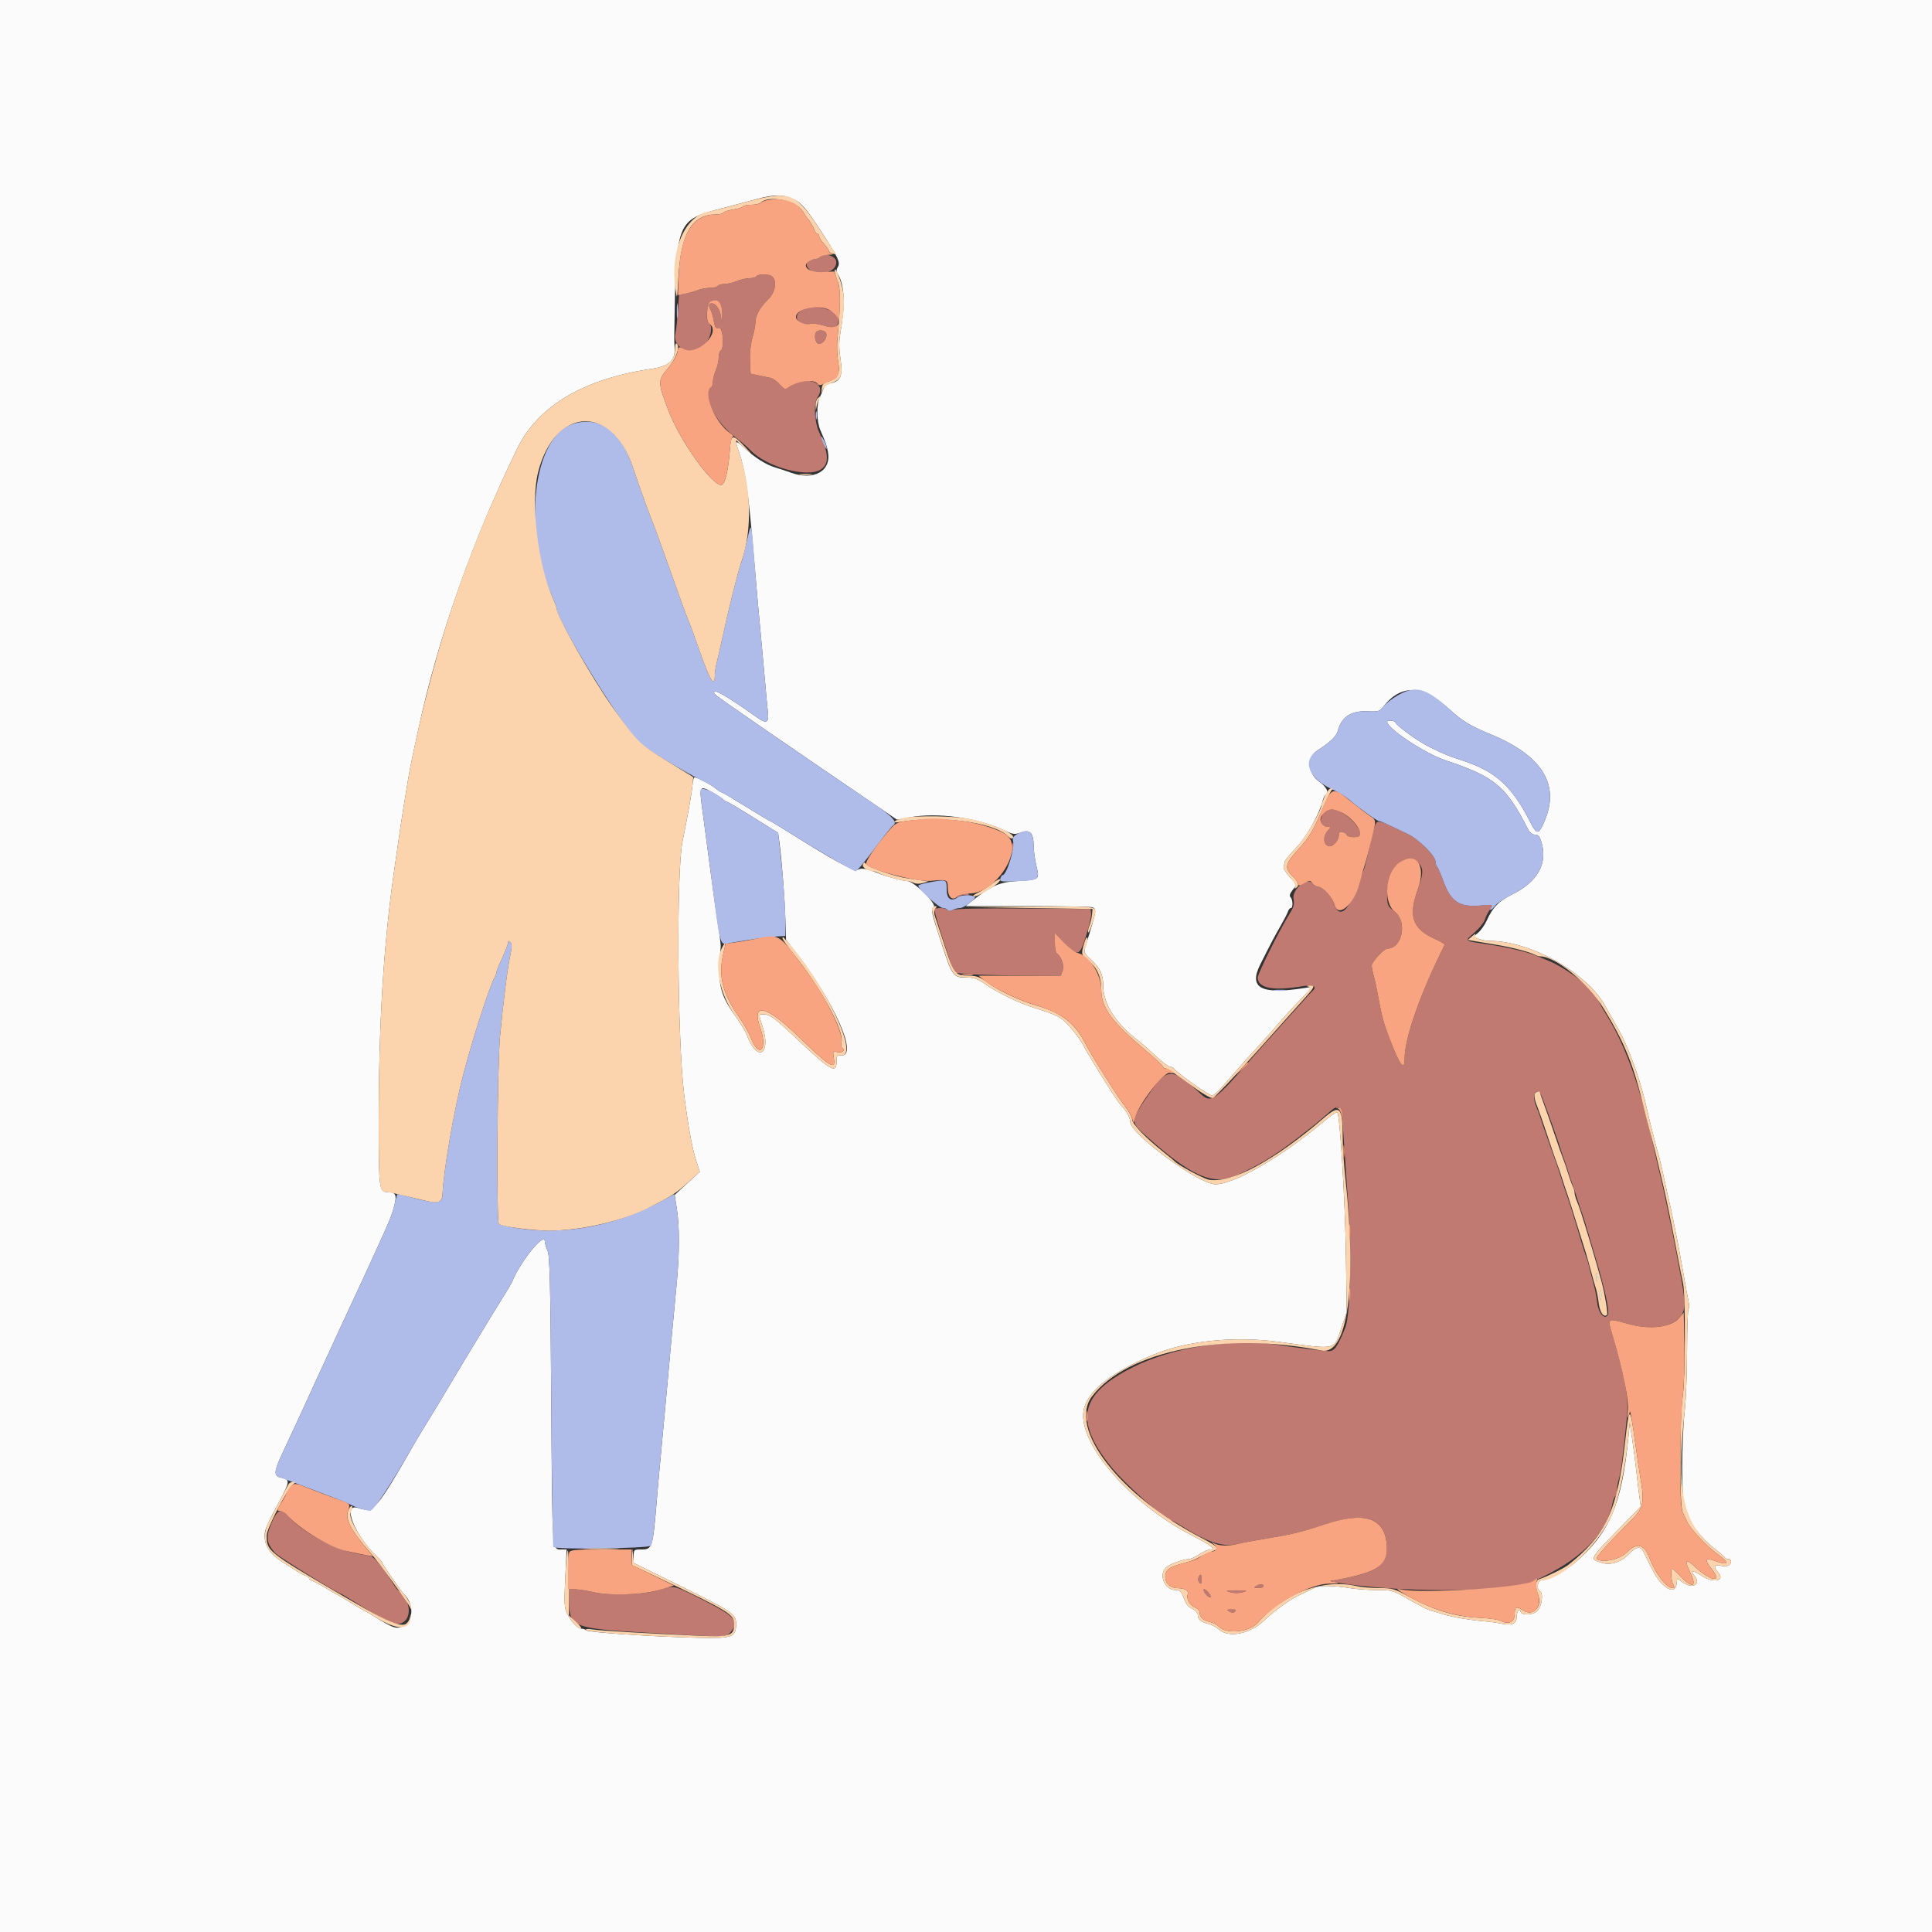 <svg id="svg" version="1.1" xmlns="http://www.w3.org/2000/svg" xmlns:xlink="http://www.w3.org/1999/xlink" width="400" height="400" viewBox="0, 0, 400,400"><rect x="0" y="0" width="400" height="400" fill="#333333" stroke="none"/><g id="svgg"><path id="path0" d="M169.814 53.178 C 169.670 53.410,169.238 53.600,168.853 53.600 C 167.298 53.600,166.520 54.628,167.367 55.564 C 169.138 57.520,173.396 56.456,173.129 54.124 C 172.992 52.934,170.418 52.199,169.814 53.178 M156.600 57.200 C 156.464 57.420,155.818 57.600,155.164 57.600 C 154.509 57.600,153.328 57.870,152.538 58.200 C 151.749 58.530,150.595 58.800,149.975 58.800 C 149.355 58.800,148.736 58.980,148.600 59.200 C 148.464 59.420,147.745 59.600,147.002 59.600 C 146.260 59.600,145.145 59.805,144.526 60.055 C 143.907 60.305,142.770 60.623,142.000 60.761 L 140.600 61.011 140.360 64.406 C 140.229 66.273,139.994 68.364,139.839 69.053 C 139.098 72.347,143.752 73.961,146.051 71.206 C 147.214 69.814,147.624 67.509,146.800 67.000 C 145.987 66.497,146.327 62.867,147.233 62.382 C 148.644 61.627,149.614 62.885,149.533 65.362 C 149.470 67.252,149.454 67.284,149.303 65.800 C 149.134 64.133,148.261 62.800,147.338 62.800 C 146.707 62.800,146.650 63.335,147.178 64.305 C 147.386 64.687,147.668 65.693,147.804 66.540 C 148.008 67.814,148.185 68.045,148.826 67.877 C 149.688 67.652,150.039 72.081,149.200 72.600 C 148.980 72.736,148.800 73.382,148.800 74.036 C 148.800 74.691,148.530 75.872,148.200 76.662 C 147.870 77.451,147.600 78.515,147.600 79.025 C 147.600 79.535,147.420 80.064,147.200 80.200 C 145.144 81.471,148.006 87.362,152.201 90.492 C 153.300 91.313,154.740 92.548,155.400 93.237 C 158.697 96.677,167.079 98.981,169.900 97.222 C 171.729 96.082,171.637 93.956,169.561 89.400 C 168.615 87.323,168.434 83.440,169.231 82.316 C 171.521 79.088,166.547 77.457,163.110 80.309 C 162.634 80.703,162.330 80.573,161.468 79.605 C 160.886 78.952,160.002 78.334,159.505 78.232 C 159.007 78.129,157.880 77.894,157.000 77.709 L 155.400 77.373 155.282 74.695 C 155.212 73.100,155.414 71.176,155.782 69.936 C 156.122 68.791,156.400 67.375,156.400 66.789 C 156.400 65.332,157.313 63.662,158.992 62.044 C 160.489 60.602,160.937 58.297,159.920 57.280 C 159.339 56.699,156.945 56.641,156.600 57.200 M165.900 64.303 C 163.926 65.527,165.355 67.649,167.748 67.049 C 168.310 66.908,169.600 67.081,170.654 67.439 C 172.600 68.099,173.615 67.680,173.594 66.224 C 173.562 64.048,168.393 62.758,165.900 64.303 M169.067 68.667 C 168.416 69.318,168.801 71.200,169.586 71.200 C 170.476 71.200,171.373 69.827,171.043 68.969 C 170.819 68.385,169.543 68.190,169.067 68.667 M274.600 167.906 C 272.952 169.117,273.106 171.200,274.843 171.200 C 275.568 171.200,275.591 171.266,275.055 171.802 C 273.747 173.110,273.952 175.200,275.387 175.200 C 276.128 175.200,277.200 173.843,277.200 172.906 C 277.200 172.272,277.390 172.124,278.000 172.284 C 278.440 172.399,278.800 172.631,278.800 172.800 C 278.800 173.281,280.654 173.513,281.355 173.121 C 281.880 172.828,281.903 172.623,281.493 171.911 C 279.722 168.833,276.157 166.762,274.600 167.906 M284.441 171.700 C 284.136 172.635,283.742 174.120,283.565 175.000 C 282.835 178.637,282.516 179.844,282.070 180.674 C 281.812 181.154,281.600 181.914,281.600 182.362 C 281.600 183.138,280.889 184.613,279.114 187.522 C 278.079 189.218,276.788 189.145,276.329 187.365 C 275.954 185.911,273.875 183.600,272.941 183.600 C 272.582 183.600,272.075 183.308,271.814 182.951 C 270.707 181.438,267.430 184.089,267.823 186.180 C 268.017 187.216,267.829 187.884,266.960 189.252 C 265.066 192.232,260.400 201.567,260.400 202.375 C 260.400 204.600,263.613 205.220,269.698 204.171 C 271.899 203.792,272.759 204.200,271.763 205.152 C 271.343 205.552,270.384 206.582,269.631 207.440 C 268.878 208.298,266.708 210.710,264.810 212.800 C 262.911 214.890,260.737 217.312,259.979 218.182 C 251.162 228.300,250.819 228.540,248.400 226.298 C 242.775 221.086,241.661 221.054,238.228 226.005 C 234.070 232.001,234.032 232.227,236.767 234.712 C 246.588 243.633,251.382 245.714,256.355 243.214 C 256.710 243.035,257.990 242.393,259.200 241.786 C 262.865 239.948,266.501 237.433,272.600 232.518 C 273.040 232.164,274.087 231.261,274.928 230.513 C 277.588 228.143,277.736 228.414,278.259 236.605 C 278.511 240.562,278.937 246.680,279.205 250.200 C 279.885 259.139,279.536 272.368,278.556 274.800 C 276.888 278.939,276.262 279.805,274.988 279.736 C 273.546 279.658,268.545 279.037,264.200 278.397 C 254.962 277.035,242.842 278.930,234.671 283.012 C 223.557 288.565,222.312 294.009,229.965 303.598 C 232.917 307.297,241.371 314.800,242.587 314.800 C 242.713 314.800,243.533 315.253,244.410 315.806 C 250.089 319.391,253.284 320.414,256.354 319.631 C 257.149 319.428,259.600 318.967,261.800 318.606 C 267.574 317.658,269.244 317.256,274.559 315.538 C 282.764 312.886,286.710 314.256,287.114 319.900 C 287.408 324.017,285.033 325.694,277.059 326.999 C 274.990 327.338,275.266 327.479,279.011 327.995 C 292.461 329.847,312.606 329.544,317.400 327.419 C 327.128 323.105,332.549 317.753,333.868 311.162 C 333.997 310.514,334.260 309.886,334.452 309.768 C 334.643 309.650,334.800 309.050,334.800 308.436 C 334.800 307.822,334.973 306.798,335.185 306.160 C 335.556 305.038,336.017 301.490,336.811 293.639 C 337.231 289.477,336.593 285.717,333.949 276.800 C 332.733 272.698,332.547 272.844,337.320 274.160 C 341.808 275.398,346.065 274.788,347.865 272.650 C 349.029 271.266,349.016 269.521,347.790 263.200 C 347.428 261.330,346.989 258.990,346.814 258.000 C 346.640 257.010,346.189 254.760,345.811 253.000 C 345.433 251.240,344.964 248.990,344.768 248.000 C 344.572 247.010,344.128 245.030,343.780 243.600 C 343.433 242.170,342.992 240.280,342.800 239.400 C 339.784 225.571,336.771 216.883,332.711 210.304 C 331.660 208.602,330.800 207.060,330.800 206.878 C 330.800 205.363,324.358 200.383,320.379 198.821 C 319.621 198.524,318.460 198.051,317.800 197.772 C 316.184 197.088,312.057 196.122,308.400 195.570 C 302.846 194.733,303.152 194.978,305.280 193.070 C 306.304 192.151,307.269 190.950,307.423 190.400 C 307.578 189.850,308.049 188.911,308.470 188.313 L 309.235 187.227 306.660 187.467 C 302.154 187.888,300.403 186.737,298.782 182.286 C 298.283 180.919,297.724 179.629,297.538 179.420 C 297.352 179.211,297.200 178.735,297.200 178.363 C 297.200 177.211,293.740 173.761,291.509 172.690 C 284.677 169.409,285.165 169.478,284.441 171.700 M209.449 175.015 C 209.312 175.373,209.216 176.056,209.236 176.533 C 209.262 177.147,209.385 177.008,209.659 176.056 C 210.057 174.672,209.894 173.858,209.449 175.015 M293.788 178.787 C 294.732 179.829,294.686 180.949,293.575 184.033 C 291.547 189.658,292.380 192.236,296.897 194.309 C 298.169 194.893,299.162 195.467,299.103 195.585 C 293.999 205.816,290.800 214.939,290.800 219.259 C 290.800 221.853,289.866 220.628,287.812 215.338 C 286.441 211.808,286.049 210.344,285.201 205.600 C 284.985 204.390,284.626 202.771,284.404 202.003 C 284.182 201.234,284.000 200.286,284.000 199.896 C 284.000 199.182,286.563 196.400,287.220 196.400 C 290.300 196.400,291.444 190.894,288.800 188.800 C 287.264 187.583,287.200 187.441,287.200 185.217 C 287.200 179.867,291.217 175.946,293.788 178.787 M198.349 185.500 C 197.852 186.134,197.866 186.148,198.498 185.653 C 198.882 185.352,199.557 185.200,199.998 185.315 C 200.440 185.431,200.700 185.362,200.577 185.163 C 200.205 184.561,198.934 184.754,198.349 185.500 M193.473 188.300 C 193.377 188.465,194.242 191.480,195.395 195.000 L 197.491 201.400 200.046 201.653 C 201.451 201.793,206.429 201.928,211.110 201.953 L 219.620 202.000 220.009 200.978 C 220.401 199.945,219.739 197.980,218.803 197.402 C 218.581 197.265,218.400 196.258,218.400 195.164 L 218.400 193.175 220.314 195.150 C 223.204 198.133,223.475 198.052,224.849 193.800 C 225.488 191.820,225.964 189.750,225.906 189.200 L 225.800 188.200 211.883 188.095 C 203.021 188.028,197.691 188.137,197.208 188.396 C 196.701 188.667,196.366 188.669,196.201 188.401 C 195.913 187.936,193.731 187.855,193.473 188.300 M319.251 227.100 C 320.228 229.591,322.895 237.057,323.074 237.800 C 323.180 238.240,323.416 238.960,323.599 239.400 C 323.782 239.840,324.242 241.190,324.621 242.400 C 324.999 243.610,325.449 244.960,325.621 245.400 C 325.792 245.840,326.242 247.190,326.621 248.400 C 326.999 249.610,327.451 250.960,327.624 251.400 C 327.797 251.840,328.246 253.280,328.621 254.600 C 328.996 255.920,329.715 258.350,330.219 260.000 C 332.171 266.393,333.291 271.508,332.895 272.217 C 332.250 273.369,330.900 271.832,330.689 269.705 C 330.585 268.657,330.198 266.720,329.827 265.400 C 329.457 264.080,329.061 262.550,328.947 262.000 C 328.833 261.450,328.589 260.640,328.406 260.200 C 328.222 259.760,327.782 258.410,327.428 257.200 C 326.293 253.319,324.711 248.224,324.385 247.400 C 324.210 246.960,323.758 245.610,323.378 244.400 C 322.458 241.465,322.513 241.625,320.711 236.600 C 319.843 234.180,319.041 231.840,318.927 231.400 C 318.813 230.960,318.468 230.033,318.160 229.340 C 317.324 227.458,317.462 226.000,318.477 226.000 C 318.665 226.000,319.014 226.495,319.251 227.100 M56.191 315.386 C 54.980 318.235,55.137 319.483,56.965 321.540 C 57.639 322.299,70.079 330.000,70.631 330.000 C 70.715 330.000,71.733 330.603,72.892 331.340 C 75.044 332.707,77.897 334.358,80.400 335.685 C 84.684 337.955,86.367 332.367,82.354 329.200 C 82.215 329.090,81.763 328.460,81.350 327.800 C 79.654 325.090,77.511 322.427,76.876 322.241 C 76.504 322.132,75.480 321.926,74.600 321.783 C 69.277 320.921,62.666 317.355,59.244 313.500 C 58.091 312.202,57.349 312.660,56.191 315.386 M248.134 326.627 C 248.002 326.972,248.098 327.458,248.347 327.707 C 248.684 328.044,248.800 327.884,248.800 327.080 C 248.800 325.877,248.501 325.673,248.134 326.627 M260.000 328.400 C 259.532 328.702,259.643 328.789,260.500 328.794 C 261.105 328.797,261.600 328.620,261.600 328.400 C 261.600 327.894,260.783 327.894,260.000 328.400 M136.200 329.253 C 133.385 330.193,125.910 330.382,122.600 329.596 C 121.500 329.334,119.970 329.093,119.200 329.060 L 117.800 329.000 117.833 331.725 C 117.895 336.813,118.762 337.159,133.600 338.022 C 150.616 339.012,150.322 339.013,151.206 337.993 C 153.182 335.715,152.297 334.671,145.455 331.207 C 139.289 328.086,139.536 328.138,136.200 329.253 M249.200 329.153 C 249.200 329.774,250.355 330.978,250.659 330.674 C 250.781 330.552,250.502 330.047,250.040 329.551 C 249.575 329.052,249.200 328.874,249.200 329.153 M254.700 329.648 C 255.510 329.881,256.490 329.881,257.300 329.648 C 258.438 329.319,258.276 329.272,256.000 329.272 C 253.724 329.272,253.562 329.319,254.700 329.648 M254.539 333.654 C 255.068 333.961,255.402 333.958,255.719 333.641 C 256.040 333.320,255.841 333.203,254.980 333.212 C 253.946 333.223,253.891 333.277,254.539 333.654 " stroke="none" fill="#c07a72" fill-rule="evenodd"></path><path id="path1" d="M0.000 200.000 L 0.000 400.000 200.000 400.000 L 400.000 400.000 400.000 200.000 L 400.000 0.000 200.000 0.000 L 0.000 0.000 0.000 200.000 M164.261 41.229 C 166.026 42.084,166.775 42.963,170.200 48.197 C 173.519 53.269,174.029 54.364,173.482 55.240 C 173.128 55.807,173.122 56.183,173.457 56.720 C 174.851 58.951,175.038 62.991,174.017 68.760 C 173.680 70.659,173.679 72.083,174.013 74.283 C 174.539 77.755,174.077 78.925,172.018 79.336 C 171.331 79.474,170.687 79.899,170.570 80.292 C 170.454 80.681,170.098 81.510,169.780 82.132 C 169.006 83.645,169.044 87.214,169.855 89.086 C 170.970 91.660,171.145 92.158,171.408 93.500 C 172.197 97.519,168.505 99.604,163.708 97.848 C 162.879 97.544,161.444 97.068,160.519 96.790 C 158.546 96.197,156.286 94.763,154.023 92.670 C 152.225 91.005,152.120 91.107,153.017 93.647 C 154.278 97.222,154.960 101.937,155.991 114.200 C 156.624 121.733,157.198 128.201,157.587 132.200 C 157.800 134.400,158.169 138.450,158.405 141.200 C 158.642 143.950,158.901 146.755,158.982 147.434 C 159.244 149.641,158.664 149.924,156.724 148.540 C 151.671 144.935,148.424 142.938,148.022 143.186 C 147.561 143.471,147.653 143.556,151.000 145.921 C 152.971 147.314,164.515 155.265,169.400 158.595 C 171.380 159.945,175.859 162.997,179.354 165.379 L 185.708 169.708 188.354 169.210 C 194.025 168.144,202.375 169.290,207.875 171.889 C 209.769 172.785,210.077 172.824,211.412 172.341 C 213.267 171.670,213.993 172.462,214.014 175.176 C 214.022 176.179,214.276 178.034,214.578 179.299 C 215.257 182.140,215.262 182.136,210.600 182.417 C 206.855 182.643,205.132 183.416,201.069 186.689 L 199.939 187.600 212.737 187.600 C 219.775 187.600,225.819 187.709,226.167 187.843 C 227.114 188.206,227.078 188.412,224.741 195.928 C 224.351 197.183,224.417 197.338,225.943 198.748 C 227.770 200.434,228.400 201.772,228.400 203.966 C 228.400 207.873,230.982 211.915,235.800 215.552 C 236.460 216.050,238.030 217.435,239.289 218.629 C 240.549 219.823,241.832 220.800,242.141 220.800 C 242.449 220.800,242.916 221.057,243.177 221.372 C 244.004 222.369,250.310 226.800,250.901 226.800 C 251.213 226.800,251.977 226.215,252.600 225.500 C 255.327 222.370,259.080 218.155,260.000 217.190 C 260.849 216.299,263.780 212.999,266.531 209.839 C 266.932 209.378,268.275 207.942,269.515 206.650 L 271.769 204.300 269.984 204.575 C 261.033 205.958,258.468 204.565,260.934 199.658 C 263.178 195.193,263.827 193.960,265.182 191.600 C 265.876 190.390,266.545 189.085,266.669 188.700 C 266.792 188.315,267.052 188.000,267.247 188.000 C 267.737 188.000,267.691 186.251,267.189 185.749 C 266.907 185.467,267.044 184.997,267.626 184.258 L 268.474 183.179 267.007 181.556 C 266.133 180.588,265.633 179.690,265.770 179.333 C 265.897 179.004,266.000 178.576,266.000 178.382 C 266.000 178.188,267.072 176.883,268.382 175.483 C 270.621 173.089,273.116 168.667,273.829 165.829 C 273.972 165.259,274.249 164.694,274.444 164.573 C 275.229 164.088,274.663 162.936,273.076 161.783 C 270.691 160.051,270.551 156.770,272.800 155.344 C 275.308 153.754,276.709 152.416,276.975 151.356 C 277.712 148.420,279.725 147.097,283.195 147.269 C 285.346 147.376,285.611 147.294,286.411 146.277 C 290.048 141.653,294.464 141.760,299.795 146.600 C 302.805 149.332,304.239 150.213,308.662 152.044 C 319.826 156.666,323.356 163.007,319.272 171.103 C 318.439 172.755,318.038 172.603,316.800 170.168 C 313.092 162.871,309.711 159.761,303.112 157.575 C 299.723 156.452,299.413 156.327,296.243 154.805 C 293.759 153.613,289.205 150.353,288.867 149.526 C 288.717 149.159,287.200 149.072,287.200 149.431 C 287.200 150.817,295.018 156.001,299.200 157.389 C 309.467 160.796,311.804 162.743,316.374 171.700 C 316.726 172.390,317.259 172.800,317.804 172.800 C 318.467 172.800,318.784 173.168,319.137 174.346 C 320.483 178.839,318.347 182.598,312.932 185.263 C 310.311 186.554,309.016 187.901,307.806 190.600 C 307.411 191.480,306.627 192.596,306.064 193.079 L 305.039 193.959 306.145 194.379 C 306.754 194.611,307.778 194.800,308.421 194.800 C 316.846 194.800,328.539 201.379,332.334 208.254 C 333.047 209.544,334.252 211.680,335.014 213.000 C 337.178 216.753,339.694 223.759,340.976 229.600 C 341.507 232.020,342.781 237.022,343.575 239.800 C 343.763 240.460,344.218 242.440,344.586 244.200 C 344.954 245.960,345.413 248.030,345.607 248.800 C 345.923 250.060,346.593 253.313,347.585 258.400 C 347.778 259.390,348.230 261.910,348.589 264.000 C 348.949 266.090,349.389 268.479,349.568 269.309 C 349.747 270.139,349.762 270.900,349.600 271.000 C 349.439 271.100,349.298 274.920,349.287 279.491 C 349.276 284.061,349.070 289.600,348.829 291.800 C 348.128 298.195,348.093 310.260,348.768 312.400 C 349.649 315.190,352.127 318.428,355.200 320.803 C 356.190 321.568,357.060 322.330,357.133 322.497 C 357.207 322.664,357.522 322.800,357.833 322.800 C 358.617 322.800,358.547 323.858,357.744 324.166 C 357.383 324.305,356.754 324.312,356.347 324.183 C 355.049 323.771,354.668 324.408,355.612 325.413 C 357.403 327.319,354.764 327.914,352.209 326.180 C 350.665 325.132,349.909 325.126,350.774 326.168 C 352.325 328.037,350.462 329.114,348.326 327.584 L 347.252 326.814 347.126 327.904 C 346.944 329.478,345.768 329.520,344.208 328.008 C 343.073 326.908,342.362 325.691,340.290 321.300 C 339.696 320.042,338.773 320.177,337.254 321.744 C 335.575 323.477,333.405 324.162,331.557 323.544 C 329.002 322.690,328.673 323.221,337.150 314.522 L 339.700 311.905 339.414 309.853 C 339.257 308.724,338.987 306.450,338.814 304.800 C 338.641 303.150,338.259 300.180,337.963 298.200 L 337.427 294.600 337.135 297.600 C 335.784 311.510,333.195 317.518,325.884 323.708 C 324.368 324.991,320.124 327.200,319.173 327.200 C 318.337 327.200,318.043 328.932,318.800 329.400 C 319.614 329.903,319.245 332.618,318.233 333.569 C 317.247 334.495,314.800 334.477,314.800 333.545 C 314.800 333.329,314.620 333.264,314.400 333.400 C 314.180 333.536,314.000 334.164,314.000 334.797 C 314.000 336.186,313.002 336.621,310.865 336.161 C 310.059 335.987,308.770 335.797,308.000 335.738 C 304.684 335.482,300.844 334.849,298.800 334.222 C 297.590 333.850,296.240 333.436,295.800 333.302 C 295.360 333.168,293.489 332.190,291.643 331.129 C 288.389 329.259,288.185 329.200,285.043 329.198 C 283.259 329.196,280.720 329.014,279.400 328.792 C 276.191 328.252,273.090 328.226,272.160 328.731 C 271.742 328.957,270.560 329.525,269.532 329.991 C 267.241 331.033,264.062 333.290,261.626 335.605 C 258.755 338.335,254.334 339.166,252.334 337.352 C 251.820 336.886,250.861 336.377,250.202 336.220 C 248.674 335.857,248.000 335.292,248.000 334.373 C 248.000 333.972,247.522 333.409,246.937 333.122 C 245.862 332.594,245.636 332.288,244.851 330.300 C 244.528 329.480,244.143 329.200,243.340 329.200 C 241.152 329.200,239.844 326.099,241.383 324.560 C 242.060 323.883,244.946 322.800,246.072 322.800 C 246.496 322.800,247.505 322.350,248.314 321.800 C 249.123 321.250,250.142 320.800,250.579 320.800 C 251.857 320.800,250.678 319.906,246.679 317.843 C 233.486 311.035,222.559 298.054,224.473 291.462 C 225.582 287.645,230.505 283.892,239.000 280.387 C 245.824 277.572,255.637 276.596,264.800 277.823 C 277.030 279.460,276.091 279.683,277.778 274.736 L 278.824 271.672 278.659 259.936 C 278.501 248.611,277.432 230.893,276.872 230.322 C 276.722 230.170,275.430 231.033,274.000 232.240 C 265.463 239.449,255.533 245.201,251.629 245.200 C 248.207 245.199,234.000 234.760,234.000 232.247 C 234.000 231.374,233.251 230.077,231.902 228.612 C 231.071 227.709,225.379 218.579,224.192 216.243 C 223.756 215.386,222.552 213.748,221.515 212.603 C 219.633 210.524,219.048 210.215,214.000 208.630 C 210.974 207.680,206.175 205.345,203.946 203.737 C 202.573 202.746,201.673 202.400,200.472 202.400 C 197.270 202.400,197.211 202.323,194.812 194.974 C 192.826 188.890,192.686 188.233,193.294 187.849 C 194.168 187.298,189.219 182.400,187.788 182.400 C 186.933 182.400,183.499 181.476,181.800 180.789 C 179.421 179.828,178.329 179.637,177.644 180.065 C 176.916 180.520,172.963 178.384,163.311 172.318 C 161.283 171.043,159.541 170.000,159.442 170.000 C 159.342 170.000,157.085 168.650,154.426 167.000 C 151.767 165.350,149.473 164.000,149.327 164.000 C 149.182 164.000,148.779 163.748,148.431 163.440 C 147.417 162.539,143.951 160.715,143.711 160.955 C 143.591 161.076,143.431 161.856,143.357 162.687 C 143.214 164.293,142.389 168.927,141.307 174.200 C 140.030 180.428,140.237 214.935,141.621 226.400 C 142.362 232.537,143.301 237.760,144.101 240.200 L 144.888 242.600 142.285 245.000 L 139.681 247.400 140.122 250.200 C 140.709 253.927,140.699 259.457,140.095 265.800 C 139.356 273.549,138.423 283.656,138.010 288.400 C 137.808 290.710,137.358 295.570,137.010 299.200 C 136.661 302.830,136.212 307.780,136.013 310.200 C 135.159 320.539,135.080 320.800,132.786 320.800 C 131.242 320.800,131.200 320.837,131.200 322.193 L 131.200 323.586 140.900 328.368 C 151.588 333.638,152.400 334.187,152.400 336.154 C 152.400 338.989,151.679 339.258,144.536 339.088 C 135.291 338.869,121.860 337.982,121.420 337.563 C 121.211 337.363,120.747 337.200,120.390 337.200 C 119.597 337.200,118.326 335.859,117.419 334.066 C 116.833 332.908,116.781 331.942,117.028 326.766 L 117.312 320.800 116.356 320.794 C 114.243 320.780,114.352 322.287,114.133 290.157 C 113.965 265.570,113.827 259.974,113.364 258.940 C 113.054 258.246,112.800 257.391,112.800 257.040 C 112.800 254.921,107.647 261.278,106.036 265.383 C 105.946 265.612,104.972 267.240,103.871 269.000 C 101.805 272.302,93.246 286.453,92.000 288.626 C 91.613 289.301,90.305 291.461,89.092 293.426 C 87.880 295.392,86.463 297.741,85.944 298.647 C 77.861 312.748,77.413 313.261,74.130 312.203 C 70.714 311.101,73.441 317.989,78.156 322.370 C 78.730 322.903,79.200 323.484,79.200 323.661 C 79.200 323.942,83.040 329.466,83.606 330.000 C 85.663 331.940,85.691 335.358,83.660 336.540 C 82.176 337.404,81.525 337.204,77.400 334.611 C 76.520 334.058,75.530 333.484,75.200 333.335 C 74.870 333.186,73.700 332.499,72.600 331.808 C 71.500 331.117,70.330 330.425,70.000 330.270 C 69.670 330.116,68.500 329.442,67.400 328.773 C 66.300 328.105,65.085 327.456,64.700 327.332 C 64.315 327.208,64.000 326.969,64.000 326.800 C 64.000 326.631,63.685 326.388,63.300 326.258 C 62.915 326.129,62.240 325.793,61.801 325.512 C 61.361 325.230,59.898 324.301,58.550 323.447 C 55.944 321.797,54.800 320.126,54.800 317.967 C 54.800 316.694,55.146 315.895,58.106 310.329 C 60.009 306.749,60.024 306.280,58.243 305.943 C 56.636 305.639,56.667 304.733,58.412 301.000 C 61.120 295.207,62.636 291.937,63.602 289.800 C 64.599 287.593,65.993 284.561,68.107 280.000 C 68.872 278.350,69.904 276.100,70.400 275.000 C 70.896 273.900,72.069 271.380,73.005 269.400 C 73.941 267.420,75.112 264.900,75.607 263.800 C 76.101 262.700,77.045 260.630,77.704 259.200 C 80.580 252.962,81.106 251.682,81.620 249.674 C 82.219 247.335,81.948 246.819,80.114 246.806 C 78.515 246.795,78.400 245.823,78.404 232.326 C 78.410 211.869,79.394 195.797,81.584 180.400 C 82.636 173.001,83.260 168.783,83.596 166.800 C 83.801 165.590,84.172 163.340,84.420 161.800 C 84.668 160.260,85.108 157.920,85.398 156.600 C 85.688 155.280,86.233 152.760,86.611 151.000 C 90.635 132.226,97.741 112.055,107.097 92.843 C 111.385 84.038,120.865 78.420,134.906 76.362 C 138.491 75.836,139.840 74.636,139.670 72.126 C 139.620 71.397,139.586 70.395,139.593 69.900 C 139.949 45.445,139.889 45.604,149.800 43.040 C 152.000 42.471,155.060 41.657,156.600 41.231 C 160.265 40.218,162.170 40.217,164.261 41.229 M147.488 164.041 C 148.320 164.503,149.284 165.133,149.631 165.441 C 149.979 165.748,150.382 166.000,150.528 166.000 C 150.674 166.000,153.112 167.445,155.946 169.212 L 161.100 172.424 161.383 174.512 C 161.856 178.003,162.470 185.957,162.609 190.397 L 162.741 194.593 164.468 196.797 C 172.717 207.322,177.856 218.902,174.100 218.505 C 173.323 218.422,173.200 218.597,173.200 219.781 C 173.200 222.416,171.945 221.693,164.845 214.960 C 160.534 210.872,159.356 210.006,158.100 210.003 C 157.029 209.999,157.035 209.946,157.826 212.364 C 159.797 218.391,156.743 220.127,154.594 214.200 C 154.355 213.540,153.249 211.740,152.137 210.200 C 148.969 205.815,148.487 203.467,149.222 196.000 C 149.254 195.670,149.007 193.690,148.672 191.600 C 148.337 189.510,147.584 184.110,146.999 179.600 C 146.414 175.090,145.697 169.690,145.407 167.600 C 144.726 162.706,144.815 162.555,147.488 164.041 M330.493 264.400 C 330.493 265.170,330.575 265.485,330.676 265.100 C 330.776 264.715,330.776 264.085,330.676 263.700 C 330.575 263.315,330.493 263.630,330.493 264.400 M331.301 268.200 C 331.305 269.080,331.387 269.393,331.483 268.895 C 331.579 268.398,331.575 267.678,331.475 267.295 C 331.375 266.913,331.296 267.320,331.301 268.200 " stroke="none" fill="#fbfbfb" fill-rule="evenodd"></path><path id="path2" d="M140.128 64.400 C 140.128 65.830,140.201 66.415,140.289 65.700 C 140.378 64.985,140.378 63.815,140.289 63.100 C 140.201 62.385,140.128 62.970,140.128 64.400 M168.893 86.000 C 168.893 86.770,168.975 87.085,169.076 86.700 C 169.176 86.315,169.176 85.685,169.076 85.300 C 168.975 84.915,168.893 85.230,168.893 86.000 M118.685 87.754 C 110.237 90.377,108.069 109.871,114.626 124.260 C 114.942 124.954,115.200 125.642,115.200 125.790 C 115.200 128.463,129.182 151.089,132.653 154.034 C 134.061 155.229,141.799 159.867,144.870 161.357 C 146.559 162.176,148.156 163.106,148.419 163.423 C 148.683 163.740,149.054 164.000,149.245 164.000 C 149.436 164.000,151.767 165.350,154.426 167.000 C 157.085 168.650,159.342 170.000,159.442 170.000 C 159.541 170.000,161.283 171.043,163.311 172.318 C 169.093 175.951,176.718 180.400,177.165 180.400 C 177.388 180.400,179.112 178.338,180.996 175.817 C 182.879 173.297,184.596 171.126,184.810 170.994 C 185.961 170.283,184.980 169.158,180.700 166.281 C 171.442 160.056,152.404 146.965,148.485 144.128 C 147.883 143.692,147.725 143.370,148.022 143.186 C 148.424 142.938,151.671 144.935,156.724 148.540 C 158.664 149.924,159.244 149.641,158.982 147.434 C 158.901 146.755,158.642 143.950,158.405 141.200 C 158.169 138.450,157.800 134.400,157.587 132.200 C 157.065 126.837,156.447 119.632,156.014 113.862 C 155.578 108.064,155.529 108.003,154.609 112.107 C 154.203 113.918,153.732 115.760,153.563 116.200 C 152.851 118.046,150.815 126.154,149.395 132.800 C 149.042 134.450,148.584 136.451,148.377 137.246 C 148.170 138.042,148.000 139.156,148.000 139.723 C 148.000 142.489,147.099 141.132,144.996 135.200 C 144.412 133.550,143.741 131.660,143.507 131.000 C 143.272 130.340,142.854 129.260,142.579 128.600 C 142.056 127.348,141.039 124.540,136.968 113.100 C 136.400 111.505,135.792 109.840,135.616 109.400 C 134.275 106.047,132.704 101.707,131.000 96.643 C 128.507 89.233,124.120 86.067,118.685 87.754 M170.014 90.454 C 170.006 90.594,170.263 91.314,170.584 92.054 C 170.906 92.794,171.169 93.130,171.170 92.800 C 171.172 92.224,170.043 89.934,170.014 90.454 M289.341 143.988 C 288.209 144.638,286.890 145.668,286.411 146.277 C 285.611 147.294,285.346 147.376,283.195 147.269 C 279.725 147.097,277.712 148.420,276.975 151.356 C 276.709 152.417,275.302 153.760,272.800 155.342 C 269.461 157.453,270.869 161.162,275.880 163.454 C 277.045 163.987,278.583 164.927,279.299 165.543 C 281.245 167.220,285.118 170.000,285.508 170.000 C 285.836 170.000,286.904 170.479,291.509 172.690 C 293.740 173.761,297.200 177.211,297.200 178.363 C 297.200 178.735,297.352 179.211,297.538 179.420 C 297.724 179.629,298.283 180.919,298.782 182.286 C 300.405 186.743,302.152 187.888,306.682 187.465 C 308.939 187.254,309.215 187.300,308.791 187.811 C 308.522 188.135,308.433 188.400,308.593 188.400 C 308.754 188.400,309.215 187.980,309.619 187.466 C 310.023 186.953,311.500 185.968,312.900 185.279 C 318.348 182.597,320.486 178.849,319.137 174.346 C 318.784 173.168,318.467 172.800,317.804 172.800 C 317.259 172.800,316.726 172.390,316.374 171.700 C 311.804 162.743,309.467 160.796,299.200 157.389 C 295.018 156.001,287.200 150.817,287.200 149.431 C 287.200 149.072,288.717 149.159,288.867 149.526 C 289.205 150.353,293.759 153.613,296.243 154.805 C 299.413 156.327,299.723 156.452,303.112 157.575 C 309.711 159.761,313.092 162.871,316.800 170.168 C 318.038 172.603,318.439 172.755,319.272 171.103 C 323.356 163.007,319.826 156.666,308.662 152.044 C 304.239 150.213,302.805 149.332,299.795 146.600 C 295.146 142.379,293.057 141.857,289.341 143.988 M145.063 163.500 C 144.961 163.665,145.116 165.510,145.407 167.600 C 145.697 169.690,146.414 175.090,146.999 179.600 C 149.280 197.173,148.842 195.622,151.400 195.189 C 156.179 194.379,159.121 193.971,160.800 193.882 L 162.600 193.788 162.588 190.594 C 162.576 187.217,162.246 182.716,161.542 176.316 L 161.114 172.432 155.953 169.216 C 153.115 167.447,150.674 166.000,150.528 166.000 C 150.382 166.000,149.979 165.748,149.631 165.441 C 147.999 163.994,145.430 162.903,145.063 163.500 M210.662 172.649 C 209.798 173.117,209.578 173.471,209.746 174.117 C 210.139 175.618,208.413 181.200,207.556 181.200 C 207.411 181.200,207.211 181.515,207.110 181.900 C 206.944 182.534,207.249 182.587,210.363 182.457 C 215.142 182.259,215.264 182.168,214.579 179.305 C 214.276 178.037,214.022 176.223,214.014 175.274 C 213.988 172.153,213.002 171.381,210.662 172.649 M192.931 182.583 C 191.573 182.812,190.323 183.140,190.153 183.312 C 189.732 183.736,194.368 188.000,195.249 188.000 C 195.636 188.000,196.064 188.180,196.201 188.401 C 196.366 188.669,196.697 188.669,197.198 188.401 C 197.610 188.180,198.321 188.000,198.777 188.000 C 199.569 188.000,202.177 186.044,201.838 185.705 C 201.340 185.207,199.100 185.224,198.376 185.732 C 196.921 186.751,196.000 186.149,196.000 184.177 C 196.000 182.069,195.993 182.066,192.931 182.583 M105.200 195.155 C 105.200 195.439,104.660 196.837,104.000 198.263 C 103.340 199.689,102.800 201.026,102.800 201.233 C 102.800 201.441,102.631 201.923,102.425 202.305 C 101.298 204.392,97.924 214.811,95.983 222.200 C 94.022 229.661,91.825 242.282,91.625 247.224 C 91.539 249.349,90.670 249.386,83.861 247.558 C 83.015 247.330,82.285 247.202,82.239 247.272 C 82.193 247.343,81.912 248.390,81.616 249.600 C 81.106 251.676,80.601 252.916,77.704 259.200 C 77.045 260.630,76.101 262.700,75.607 263.800 C 75.112 264.900,73.941 267.420,73.005 269.400 C 72.069 271.380,70.896 273.900,70.400 275.000 C 69.904 276.100,68.872 278.350,68.107 280.000 C 65.993 284.561,64.599 287.593,63.602 289.800 C 62.636 291.936,61.112 295.225,58.429 300.963 C 56.730 304.598,56.637 305.443,57.891 305.845 C 58.281 305.970,58.960 306.216,59.400 306.392 C 59.840 306.567,62.720 307.659,65.800 308.818 C 68.880 309.976,71.760 311.116,72.200 311.350 C 73.542 312.065,75.754 312.788,76.618 312.794 C 77.370 312.800,80.907 307.433,85.944 298.647 C 86.463 297.741,87.880 295.392,89.092 293.426 C 90.305 291.461,91.613 289.301,92.000 288.626 C 93.246 286.453,101.805 272.302,103.871 269.000 C 104.972 267.240,105.946 265.612,106.036 265.383 C 107.647 261.278,112.800 254.921,112.800 257.040 C 112.800 257.391,113.054 258.246,113.364 258.940 C 113.827 259.974,113.965 265.567,114.133 290.135 C 114.245 306.599,114.436 320.169,114.557 320.290 C 115.143 320.876,134.479 320.599,134.785 320.000 C 135.138 319.307,135.499 316.426,136.013 310.200 C 136.212 307.780,136.661 302.830,137.010 299.200 C 137.358 295.570,137.808 290.710,138.010 288.400 C 138.423 283.656,139.356 273.549,140.095 265.800 C 140.827 258.121,140.730 252.880,139.769 248.110 L 139.590 247.219 138.095 248.070 C 128.219 253.687,117.047 255.897,106.887 254.245 C 105.064 253.949,103.444 253.578,103.287 253.420 C 102.767 252.901,102.965 220.574,103.524 214.600 C 104.213 207.244,105.092 200.313,105.669 197.687 C 106.023 196.078,106.023 195.463,105.667 195.107 C 105.311 194.751,105.200 194.762,105.200 195.155 M263.907 205.090 C 264.626 205.179,265.706 205.177,266.307 205.086 C 266.908 204.995,266.320 204.922,265.000 204.924 C 263.680 204.926,263.188 205.001,263.907 205.090 " stroke="none" fill="#afbbe8" fill-rule="evenodd"></path><path id="path3" d="M153.600 42.047 C 150.410 42.917,147.257 43.728,146.593 43.851 C 141.744 44.748,138.681 52.012,139.845 59.857 C 140.187 62.164,140.196 62.130,140.442 57.600 C 140.943 48.348,143.275 44.400,148.238 44.400 C 148.961 44.400,149.658 44.230,149.786 44.023 C 149.914 43.816,150.827 43.525,151.814 43.377 C 152.802 43.229,153.708 42.948,153.829 42.754 C 153.949 42.559,154.721 42.400,155.544 42.400 C 156.367 42.400,157.230 42.210,157.463 41.977 C 159.124 40.316,164.908 41.503,166.229 43.777 C 166.620 44.449,167.043 45.090,167.170 45.200 C 167.564 45.543,168.412 46.967,168.658 47.700 C 168.788 48.085,169.052 48.400,169.247 48.400 C 169.441 48.400,169.600 48.627,169.600 48.904 C 169.600 49.181,170.050 49.893,170.600 50.487 C 171.150 51.080,171.600 51.732,171.600 51.936 C 171.600 52.140,171.973 52.404,172.429 52.523 C 173.212 52.728,173.223 52.692,172.627 51.870 C 172.280 51.392,171.142 49.682,170.098 48.070 C 164.616 39.610,163.731 39.287,153.600 42.047 M172.802 56.051 C 172.801 56.409,173.085 57.386,173.434 58.221 C 174.070 59.741,174.052 63.260,173.373 70.225 C 173.243 71.559,173.305 73.578,173.511 74.713 C 173.979 77.286,173.502 78.345,171.600 78.953 C 170.443 79.322,170.186 79.608,170.122 80.600 C 170.049 81.716,170.064 81.730,170.338 80.800 C 170.533 80.138,171.094 79.649,171.999 79.353 C 174.191 78.636,174.539 77.759,174.013 74.286 C 173.679 72.083,173.680 70.660,174.017 68.760 C 174.816 64.248,174.918 61.960,174.421 59.737 C 173.904 57.427,172.807 54.928,172.802 56.051 M139.760 72.126 C 139.760 74.682,138.426 75.845,134.906 76.362 C 120.865 78.420,111.385 84.038,107.097 92.843 C 99.557 108.326,93.920 123.140,89.762 138.400 C 88.438 143.262,87.261 147.964,86.611 151.000 C 86.233 152.760,85.688 155.280,85.398 156.600 C 85.108 157.920,84.668 160.260,84.420 161.800 C 84.172 163.340,83.801 165.590,83.596 166.800 C 83.260 168.783,82.636 173.001,81.584 180.400 C 79.394 195.797,78.410 211.869,78.404 232.326 C 78.400 245.423,78.541 246.800,79.889 246.800 C 80.500 246.800,81.753 247.075,88.200 248.625 C 90.751 249.238,91.557 248.909,91.625 247.224 C 91.825 242.282,94.022 229.661,95.983 222.200 C 97.924 214.811,101.298 204.392,102.425 202.305 C 102.631 201.923,102.800 201.441,102.800 201.233 C 102.800 201.026,103.340 199.689,104.000 198.263 C 104.660 196.837,105.200 195.439,105.200 195.155 C 105.200 194.762,105.311 194.751,105.667 195.107 C 106.023 195.463,106.023 196.078,105.669 197.687 C 105.092 200.313,104.213 207.244,103.524 214.600 C 102.965 220.574,102.767 252.901,103.287 253.420 C 103.805 253.938,110.134 254.784,113.554 254.792 C 120.214 254.808,128.764 252.847,134.400 250.011 C 138.867 247.763,140.007 247.028,142.421 244.838 L 144.889 242.600 144.101 240.200 C 143.301 237.760,142.362 232.539,141.621 226.400 C 140.237 214.935,140.030 180.428,141.307 174.200 C 142.368 169.026,143.204 164.320,143.376 162.547 L 143.536 160.895 138.136 157.575 C 132.351 154.020,132.076 153.751,127.052 146.735 C 122.527 140.417,115.200 127.466,115.200 125.786 C 115.200 125.640,114.942 124.954,114.626 124.260 C 111.387 117.152,109.800 104.111,111.405 97.784 C 114.837 84.246,126.599 83.561,131.000 96.643 C 132.704 101.707,134.275 106.047,135.616 109.400 C 135.792 109.840,136.400 111.505,136.968 113.100 C 141.039 124.540,142.056 127.348,142.579 128.600 C 142.854 129.260,143.272 130.340,143.507 131.000 C 143.741 131.660,144.412 133.550,144.996 135.200 C 147.099 141.132,148.000 142.489,148.000 139.723 C 148.000 139.156,148.170 138.042,148.377 137.246 C 148.584 136.451,149.042 134.450,149.395 132.800 C 150.782 126.308,152.700 118.654,153.605 116.000 C 155.761 109.671,155.525 100.757,153.013 93.636 C 152.349 91.755,152.213 90.737,152.714 91.400 C 152.881 91.620,153.733 92.429,154.608 93.197 C 155.909 94.339,155.837 94.211,154.215 92.497 C 151.600 89.734,151.349 89.799,151.095 93.300 C 150.792 97.483,150.064 100.400,149.324 100.400 C 147.285 100.400,140.771 91.224,138.391 85.000 C 136.169 79.192,136.159 78.747,138.196 76.362 C 139.970 74.283,140.858 71.898,140.130 71.170 C 139.903 70.943,139.760 71.313,139.760 72.126 M169.280 82.480 C 169.016 82.744,168.825 83.419,168.854 83.980 L 168.909 85.000 169.093 84.000 C 169.194 83.450,169.461 82.775,169.687 82.500 C 170.211 81.862,169.913 81.847,169.280 82.480 M165.700 98.287 C 166.305 98.378,167.295 98.378,167.900 98.287 C 168.505 98.195,168.010 98.120,166.800 98.120 C 165.590 98.120,165.095 98.195,165.700 98.287 M274.294 164.803 C 273.912 165.684,273.600 166.493,273.600 166.601 C 273.600 167.841,270.340 173.389,268.382 175.483 C 267.072 176.883,266.000 178.188,266.000 178.382 C 266.000 178.576,265.897 179.004,265.770 179.333 C 265.633 179.690,266.132 180.586,267.003 181.551 C 267.870 182.510,268.346 183.364,268.171 183.647 C 267.985 183.948,268.047 184.018,268.338 183.838 C 269.097 183.369,268.870 182.616,267.600 181.400 C 265.851 179.725,266.055 178.839,268.906 175.732 C 270.961 173.492,271.768 172.172,273.387 168.400 C 274.472 165.870,275.549 163.668,275.780 163.506 C 276.039 163.325,275.967 163.210,275.594 163.206 C 275.261 163.203,274.676 163.921,274.294 164.803 M187.300 169.319 C 185.178 169.750,184.264 170.544,186.300 170.187 C 194.383 168.770,205.523 170.183,208.576 173.013 C 209.287 173.672,209.601 173.773,209.748 173.391 C 210.081 172.524,205.140 170.416,200.709 169.535 C 197.722 168.941,189.789 168.813,187.300 169.319 M178.655 179.001 C 178.433 179.580,179.709 180.400,180.831 180.400 C 181.040 180.400,181.523 180.563,181.905 180.763 C 182.956 181.313,186.788 182.400,187.672 182.400 C 188.101 182.400,188.773 182.572,189.166 182.782 C 189.575 183.001,190.373 183.024,191.039 182.835 L 192.200 182.508 190.800 182.275 C 190.030 182.147,188.662 181.945,187.760 181.826 C 185.411 181.516,179.882 179.626,179.347 178.950 C 178.957 178.456,178.861 178.463,178.655 179.001 M205.281 183.049 C 204.555 183.620,203.295 184.421,202.481 184.828 C 201.492 185.322,201.254 185.573,201.765 185.584 C 202.572 185.601,206.004 183.560,206.818 182.578 C 207.587 181.652,206.714 181.919,205.281 183.049 M192.962 188.155 C 192.845 188.460,193.729 191.645,194.926 195.232 C 197.287 202.306,197.299 202.323,200.346 202.372 C 201.662 202.393,202.550 202.730,203.946 203.737 C 206.175 205.345,210.974 207.680,214.000 208.630 C 219.048 210.215,219.633 210.524,221.515 212.603 C 222.552 213.748,223.756 215.386,224.192 216.243 C 225.379 218.579,231.071 227.709,231.902 228.612 C 233.251 230.077,234.000 231.374,234.000 232.247 C 234.000 234.760,248.207 245.199,251.629 245.200 C 255.533 245.201,265.463 239.449,274.000 232.240 C 275.430 231.033,276.722 230.170,276.872 230.322 C 277.432 230.893,278.501 248.611,278.659 259.936 L 278.824 271.672 277.778 274.736 C 276.091 279.683,277.030 279.460,264.800 277.823 C 255.637 276.596,245.824 277.572,239.000 280.387 C 230.505 283.892,225.582 287.645,224.473 291.462 C 222.559 298.054,233.486 311.035,246.679 317.843 C 250.678 319.906,251.857 320.800,250.579 320.800 C 250.142 320.800,249.123 321.250,248.314 321.800 C 247.505 322.350,246.496 322.800,246.072 322.800 C 244.946 322.800,242.060 323.883,241.383 324.560 C 239.844 326.099,241.152 329.200,243.340 329.200 C 244.143 329.200,244.528 329.480,244.851 330.300 C 245.636 332.288,245.862 332.594,246.937 333.122 C 247.522 333.409,248.000 333.972,248.000 334.373 C 248.000 335.292,248.674 335.857,250.202 336.220 C 250.861 336.377,251.820 336.886,252.334 337.352 C 254.334 339.166,258.755 338.335,261.626 335.605 C 264.062 333.290,267.241 331.033,269.532 329.991 C 270.560 329.525,271.742 328.957,272.160 328.731 C 273.090 328.226,276.191 328.252,279.400 328.792 C 280.720 329.014,283.259 329.196,285.043 329.198 C 288.185 329.200,288.389 329.259,291.643 331.129 C 293.489 332.190,295.360 333.168,295.800 333.302 C 296.240 333.436,297.590 333.850,298.800 334.222 C 300.844 334.849,304.684 335.482,308.000 335.738 C 308.770 335.797,310.059 335.987,310.865 336.161 C 313.002 336.621,314.000 336.186,314.000 334.797 C 314.000 334.164,314.180 333.536,314.400 333.400 C 314.620 333.264,314.800 333.329,314.800 333.545 C 314.800 334.477,317.247 334.495,318.233 333.569 C 319.245 332.618,319.614 329.903,318.800 329.400 C 318.043 328.932,318.337 327.200,319.173 327.200 C 323.374 327.200,331.586 319.332,333.993 313.000 C 335.343 309.451,336.567 303.452,337.135 297.600 L 337.427 294.600 337.963 298.200 C 338.259 300.180,338.641 303.150,338.814 304.800 C 338.987 306.450,339.257 308.724,339.414 309.853 L 339.700 311.905 337.150 314.522 C 328.673 323.221,329.002 322.690,331.557 323.544 C 333.405 324.162,335.575 323.477,337.254 321.744 C 338.773 320.177,339.696 320.042,340.290 321.300 C 342.362 325.691,343.073 326.908,344.208 328.008 C 345.768 329.520,346.944 329.478,347.126 327.904 L 347.252 326.814 348.326 327.584 C 350.462 329.114,352.325 328.037,350.774 326.168 C 349.909 325.126,350.665 325.132,352.209 326.180 C 354.764 327.914,357.403 327.319,355.612 325.413 C 354.668 324.408,355.049 323.771,356.347 324.183 C 356.754 324.312,357.383 324.305,357.744 324.166 C 358.547 323.858,358.617 322.800,357.833 322.800 C 357.522 322.800,357.207 322.664,357.133 322.497 C 357.060 322.330,356.190 321.568,355.200 320.803 C 348.384 315.534,346.946 308.988,348.829 291.800 C 349.070 289.600,349.276 284.061,349.287 279.491 C 349.298 274.920,349.439 271.100,349.600 271.000 C 349.762 270.900,349.747 270.139,349.568 269.309 C 349.389 268.479,348.949 266.090,348.589 264.000 C 348.230 261.910,347.778 259.390,347.585 258.400 C 346.593 253.313,345.923 250.060,345.607 248.800 C 345.413 248.030,344.954 245.960,344.586 244.200 C 344.218 242.440,343.763 240.460,343.575 239.800 C 342.781 237.022,341.507 232.020,340.976 229.600 C 339.694 223.759,337.178 216.753,335.014 213.000 C 334.252 211.680,333.047 209.544,332.334 208.254 C 328.539 201.379,316.846 194.800,308.421 194.800 C 306.697 194.800,305.094 194.100,305.445 193.501 C 305.606 193.225,305.326 193.360,304.822 193.800 L 303.907 194.600 305.454 194.871 C 306.304 195.020,308.260 195.349,309.800 195.601 C 312.897 196.108,316.623 197.067,317.695 197.633 C 318.077 197.835,318.582 198.000,318.819 198.000 C 322.067 198.000,328.756 203.471,332.024 208.800 C 336.390 215.920,338.256 220.556,340.395 229.600 C 340.577 230.370,341.017 232.080,341.374 233.400 C 342.480 237.501,342.738 238.513,343.408 241.400 C 343.765 242.940,344.209 244.830,344.394 245.600 C 344.954 247.928,346.312 254.611,347.400 260.400 C 347.752 262.270,348.231 264.671,348.466 265.736 C 348.984 268.088,348.932 285.599,348.397 289.000 C 347.741 293.164,347.708 311.674,348.354 313.034 C 348.658 313.675,349.084 314.587,349.299 315.059 C 349.990 316.571,353.305 320.079,355.733 321.866 C 358.211 323.691,357.894 324.192,354.938 323.123 C 353.063 322.445,352.874 322.961,354.333 324.777 C 356.706 327.730,354.344 327.498,350.993 324.448 C 348.920 322.561,348.650 322.900,350.000 325.694 C 351.399 328.590,350.374 328.943,347.954 326.400 C 347.117 325.520,346.335 324.800,346.216 324.800 C 345.836 324.800,345.985 327.224,346.414 328.026 C 346.724 328.605,346.699 328.798,346.314 328.791 C 345.050 328.769,342.819 325.929,341.610 322.800 C 340.371 319.597,339.018 319.234,336.712 321.486 C 335.237 322.927,331.537 323.671,330.585 322.718 C 330.324 322.458,333.091 319.365,337.500 314.988 C 340.279 312.229,340.523 311.196,339.630 305.967 C 339.426 304.775,338.961 301.640,338.595 299.000 C 337.458 290.783,337.319 290.770,336.428 298.800 C 334.893 312.644,332.452 317.895,324.723 323.974 C 323.820 324.685,320.303 326.419,318.700 326.945 C 317.885 327.213,317.804 328.401,318.475 330.257 C 319.358 332.699,317.382 334.736,315.394 333.433 C 313.963 332.495,313.600 332.648,313.600 334.192 C 313.600 335.797,312.344 336.426,310.796 335.598 C 310.312 335.339,308.450 335.056,306.658 334.968 C 301.226 334.703,297.102 333.488,291.738 330.573 C 288.731 328.938,288.248 328.799,285.538 328.790 C 283.922 328.785,281.835 328.604,280.899 328.388 C 273.971 326.789,265.753 329.828,260.441 335.953 C 258.765 337.886,254.010 338.410,252.436 336.836 C 252.040 336.440,251.196 335.985,250.560 335.826 C 249.051 335.447,248.400 334.879,248.400 333.941 C 248.400 333.495,247.981 333.021,247.389 332.796 C 246.327 332.392,245.562 330.976,245.911 330.060 C 246.185 329.340,245.283 328.814,243.762 328.806 C 242.191 328.798,241.098 327.633,241.270 326.148 C 241.413 324.913,242.264 324.360,245.200 323.593 C 246.190 323.334,247.270 322.965,247.600 322.772 C 248.497 322.249,250.505 321.317,251.300 321.055 C 252.560 320.641,252.047 320.114,248.700 318.380 C 231.773 309.610,221.044 295.727,226.086 289.114 C 233.306 279.645,253.460 275.615,273.600 279.612 C 278.977 280.680,280.979 266.420,278.571 244.200 C 278.261 241.340,278.006 237.720,278.004 236.156 C 277.994 229.074,277.519 228.519,274.031 231.519 C 263.773 240.342,254.878 245.104,250.268 244.239 C 249.134 244.026,243.818 241.166,243.200 240.436 C 243.090 240.306,242.100 239.485,241.000 238.611 C 237.163 235.562,234.400 232.707,234.400 231.791 C 234.400 231.304,233.704 230.026,232.853 228.952 C 231.270 226.955,226.036 218.640,224.599 215.843 C 222.536 211.823,219.699 209.651,214.600 208.185 C 211.258 207.225,206.700 205.089,204.417 203.412 C 202.830 202.248,202.148 202.000,200.523 202.000 C 197.780 202.000,197.492 201.646,195.643 196.000 C 194.743 193.250,193.829 190.474,193.612 189.831 C 193.339 189.023,193.353 188.497,193.658 188.131 C 193.980 187.742,193.975 187.600,193.636 187.600 C 193.383 187.600,193.079 187.850,192.962 188.155 M213.000 187.992 L 226.200 188.200 226.081 189.400 C 226.015 190.060,225.766 191.101,225.527 191.713 C 225.288 192.325,225.194 192.928,225.319 193.052 C 225.546 193.279,226.800 189.483,226.800 188.570 C 226.800 187.675,225.585 187.600,212.667 187.692 L 199.800 187.784 213.000 187.992 M224.500 195.167 C 223.782 197.492,223.849 197.790,225.344 198.930 C 227.104 200.272,228.000 202.241,228.000 204.765 C 228.000 208.676,230.013 211.422,237.526 217.763 C 239.327 219.282,240.800 220.677,240.800 220.863 C 240.800 221.048,241.044 221.200,241.341 221.200 C 241.639 221.200,243.802 222.622,246.147 224.361 C 248.877 226.384,250.662 227.450,251.106 227.322 C 251.488 227.212,255.528 222.954,260.084 217.861 C 264.640 212.767,269.179 207.700,270.171 206.600 C 272.231 204.314,272.352 203.982,271.100 204.046 C 270.412 204.082,270.367 204.136,270.907 204.277 C 271.481 204.427,271.204 204.889,269.437 206.731 C 268.240 207.979,266.932 209.378,266.531 209.839 C 263.780 212.999,260.849 216.299,260.000 217.190 C 259.080 218.155,255.327 222.370,252.600 225.500 C 251.977 226.215,251.213 226.800,250.901 226.800 C 250.310 226.800,244.004 222.369,243.177 221.372 C 242.916 221.057,242.449 220.800,242.141 220.800 C 241.832 220.800,240.549 219.823,239.289 218.629 C 238.030 217.435,236.460 216.050,235.800 215.552 C 230.982 211.915,228.400 207.873,228.400 203.966 C 228.400 201.767,227.770 200.434,225.926 198.731 C 224.375 197.300,224.317 197.165,224.782 196.044 C 225.051 195.394,225.210 194.567,225.135 194.205 C 225.060 193.839,224.778 194.265,224.500 195.167 M162.000 194.240 C 162.000 194.460,162.861 195.711,163.913 197.020 C 170.028 204.628,174.835 213.411,174.222 215.854 C 174.098 216.347,174.181 216.864,174.405 217.003 C 175.134 217.454,174.340 218.072,173.350 217.823 C 172.425 217.591,172.398 217.644,172.645 219.191 C 173.042 221.677,171.746 220.856,165.084 214.405 C 158.602 208.127,155.525 207.485,157.400 212.800 C 159.021 217.395,157.150 219.286,155.421 214.800 C 155.039 213.810,153.959 211.920,153.020 210.600 C 149.661 205.876,148.685 202.071,149.708 197.700 C 150.361 194.909,150.303 194.653,149.410 196.380 C 147.747 199.597,148.974 205.801,152.142 210.200 C 153.252 211.740,154.355 213.540,154.594 214.200 C 156.743 220.127,159.797 218.391,157.826 212.364 C 157.035 209.946,157.029 209.999,158.100 210.003 C 159.356 210.006,160.534 210.872,164.845 214.960 C 171.945 221.693,173.200 222.416,173.200 219.781 C 173.200 218.597,173.323 218.422,174.100 218.505 C 178.204 218.939,170.467 202.945,162.353 194.220 C 162.131 193.981,162.000 193.988,162.000 194.240 M317.798 226.404 C 317.544 226.814,317.772 227.958,318.396 229.400 C 318.587 229.840,319.488 232.450,320.400 235.200 C 321.312 237.950,322.209 240.560,322.395 241.000 C 322.580 241.440,323.042 242.790,323.421 244.000 C 323.799 245.210,324.246 246.560,324.413 247.000 C 324.668 247.673,325.430 250.083,328.398 259.600 C 328.570 260.150,329.020 261.770,329.400 263.200 C 329.780 264.630,330.239 266.250,330.421 266.800 C 330.603 267.350,330.868 268.732,331.009 269.870 C 331.244 271.759,332.063 272.870,332.730 272.204 C 332.941 271.992,332.236 267.751,331.599 265.400 C 331.123 263.644,329.954 259.555,329.597 258.400 C 329.427 257.850,328.799 255.780,328.202 253.800 C 327.605 251.820,326.865 249.609,326.558 248.886 C 326.251 248.164,326.000 247.307,326.000 246.981 C 326.000 246.655,325.842 246.077,325.648 245.695 C 325.455 245.313,324.990 244.010,324.614 242.800 C 324.239 241.590,323.778 240.240,323.590 239.800 C 323.403 239.360,322.705 237.380,322.041 235.400 C 321.376 233.420,320.375 230.559,319.816 229.041 C 319.257 227.524,318.800 226.219,318.800 226.141 C 318.800 225.826,318.030 226.028,317.798 226.404 M330.676 265.100 C 330.575 265.485,330.493 265.170,330.493 264.400 C 330.493 263.630,330.575 263.315,330.676 263.700 C 330.776 264.085,330.776 264.715,330.676 265.100 M331.483 268.895 C 331.387 269.393,331.305 269.080,331.301 268.200 C 331.296 267.320,331.375 266.913,331.475 267.295 C 331.575 267.678,331.579 268.398,331.483 268.895 M59.761 307.262 C 59.427 307.803,57.111 312.187,55.748 314.858 C 53.916 318.448,54.765 321.051,58.550 323.447 C 59.898 324.301,61.361 325.230,61.801 325.512 C 62.240 325.793,62.915 326.129,63.300 326.258 C 63.685 326.388,64.000 326.631,64.000 326.800 C 64.000 326.969,64.315 327.208,64.700 327.332 C 65.085 327.456,66.300 328.105,67.400 328.773 C 68.500 329.442,69.670 330.116,70.000 330.270 C 70.330 330.425,71.500 331.117,72.600 331.808 C 73.700 332.499,74.870 333.186,75.200 333.335 C 75.530 333.484,76.520 334.058,77.400 334.611 C 82.162 337.604,84.873 337.663,85.066 334.780 C 85.118 334.002,85.093 333.974,84.945 334.643 C 84.262 337.741,82.410 337.120,69.200 329.368 C 55.598 321.387,55.200 321.062,55.200 317.942 C 55.200 316.501,59.464 308.257,60.705 307.300 C 61.302 306.839,61.301 306.800,60.700 306.800 C 60.341 306.800,59.919 307.008,59.761 307.262 M71.990 313.030 C 71.477 314.584,72.981 317.307,76.613 321.401 C 78.291 323.293,84.583 331.936,84.910 332.800 C 85.059 333.194,85.148 333.223,85.168 332.886 C 85.196 332.430,84.168 330.530,83.606 330.000 C 83.040 329.466,79.200 323.942,79.200 323.661 C 79.200 323.484,78.730 322.903,78.156 322.370 C 75.140 319.567,72.000 314.361,72.611 313.178 C 72.942 312.539,73.038 311.947,72.831 311.819 C 72.629 311.695,72.251 312.239,71.990 313.030 M121.300 320.697 C 123.005 320.772,125.795 320.772,127.500 320.697 C 129.205 320.622,127.810 320.561,124.400 320.561 C 120.990 320.561,119.595 320.622,121.300 320.697 M117.028 326.766 C 116.781 331.942,116.833 332.908,117.419 334.066 C 118.273 335.755,119.585 337.200,120.264 337.200 C 120.552 337.200,120.116 336.584,119.294 335.831 L 117.800 334.461 117.800 327.631 C 117.800 319.210,117.408 318.771,117.028 326.766 M130.867 322.310 L 130.800 324.019 136.300 326.634 C 150.864 333.560,152.000 334.252,152.000 336.200 C 152.000 338.676,151.168 338.957,144.701 338.665 C 133.123 338.142,124.551 337.635,122.800 337.370 C 121.564 337.183,121.125 337.227,121.400 337.511 C 121.847 337.973,134.819 338.858,144.536 339.088 C 151.679 339.258,152.400 338.989,152.400 336.154 C 152.400 334.188,151.588 333.637,140.924 328.380 L 131.249 323.610 131.092 322.105 L 130.934 320.600 130.867 322.310 " stroke="none" fill="#fbd3ac" fill-rule="evenodd"></path><path id="path4" d="M158.600 41.485 C 158.160 41.591,157.629 41.840,157.420 42.039 C 157.211 42.237,156.367 42.400,155.544 42.400 C 154.721 42.400,153.949 42.559,153.829 42.754 C 153.708 42.948,152.802 43.229,151.814 43.377 C 150.827 43.525,149.914 43.816,149.786 44.023 C 149.658 44.230,148.961 44.400,148.238 44.400 C 143.368 44.400,140.872 48.490,140.518 57.051 L 140.350 61.102 141.875 60.802 C 142.714 60.637,143.907 60.299,144.526 60.051 C 145.145 59.803,146.260 59.600,147.002 59.600 C 147.745 59.600,148.464 59.420,148.600 59.200 C 148.736 58.980,149.355 58.800,149.975 58.800 C 150.595 58.800,151.749 58.530,152.538 58.200 C 153.328 57.870,154.509 57.600,155.164 57.600 C 155.818 57.600,156.464 57.420,156.600 57.200 C 156.945 56.641,159.339 56.699,159.920 57.280 C 160.937 58.297,160.489 60.602,158.992 62.044 C 157.313 63.662,156.400 65.332,156.400 66.789 C 156.400 67.375,156.122 68.791,155.782 69.936 C 155.414 71.176,155.212 73.100,155.282 74.695 L 155.400 77.373 157.000 77.709 C 157.880 77.894,159.007 78.129,159.505 78.232 C 160.002 78.334,160.886 78.952,161.468 79.605 C 162.330 80.573,162.634 80.703,163.110 80.309 C 164.727 78.966,168.371 78.401,169.174 79.368 C 169.576 79.853,169.804 79.856,170.723 79.389 C 171.315 79.087,172.119 78.746,172.510 78.629 C 173.563 78.315,173.912 76.917,173.502 74.659 C 173.301 73.554,173.242 71.559,173.371 70.225 C 174.072 62.989,174.078 59.994,173.396 58.093 L 172.716 56.200 170.448 56.331 C 167.661 56.492,165.900 55.247,167.382 54.164 C 167.806 53.854,168.468 53.600,168.853 53.600 C 169.238 53.600,169.664 53.420,169.800 53.200 C 169.936 52.980,170.712 52.779,171.524 52.754 C 172.336 52.728,172.685 52.625,172.300 52.524 C 171.915 52.424,171.600 52.167,171.600 51.953 C 171.600 51.740,171.150 51.080,170.600 50.487 C 170.050 49.893,169.600 49.181,169.600 48.904 C 169.600 48.627,169.441 48.400,169.247 48.400 C 169.052 48.400,168.788 48.085,168.658 47.700 C 168.412 46.967,167.564 45.543,167.170 45.200 C 167.043 45.090,166.620 44.449,166.229 43.777 C 165.065 41.773,161.658 40.750,158.600 41.485 M147.100 62.432 C 146.317 62.888,146.077 66.553,146.800 67.000 C 149.480 68.657,144.529 73.721,141.639 72.279 C 140.483 71.702,140.468 71.709,140.231 72.978 C 140.098 73.683,139.183 75.205,138.196 76.362 C 136.159 78.747,136.169 79.192,138.391 85.000 C 140.771 91.224,147.285 100.400,149.324 100.400 C 150.064 100.400,150.792 97.483,151.095 93.300 C 151.218 91.601,151.486 90.400,151.742 90.400 C 151.982 90.400,151.734 90.089,151.192 89.709 C 148.049 87.508,145.438 81.289,147.200 80.200 C 147.420 80.064,147.600 79.535,147.600 79.025 C 147.600 78.515,147.870 77.451,148.200 76.662 C 148.530 75.872,148.800 74.691,148.800 74.036 C 148.800 73.382,148.980 72.736,149.200 72.600 C 150.039 72.081,149.688 67.652,148.826 67.877 C 148.185 68.045,148.008 67.814,147.804 66.540 C 147.668 65.693,147.386 64.687,147.178 64.305 C 146.650 63.335,146.707 62.800,147.338 62.800 C 148.261 62.800,149.134 64.133,149.303 65.800 C 149.454 67.284,149.470 67.252,149.533 65.362 C 149.619 62.737,148.628 61.542,147.100 62.432 M171.914 64.291 C 174.851 66.159,173.898 68.540,170.654 67.439 C 169.600 67.081,168.310 66.908,167.748 67.049 C 166.533 67.354,164.800 66.517,164.800 65.625 C 164.800 63.846,169.754 62.917,171.914 64.291 M171.043 68.969 C 171.373 69.827,170.476 71.200,169.586 71.200 C 168.801 71.200,168.416 69.318,169.067 68.667 C 169.543 68.190,170.819 68.385,171.043 68.969 M273.421 168.275 C 271.768 172.196,271.027 173.421,268.921 175.716 C 266.055 178.839,265.849 179.723,267.600 181.400 C 268.260 182.032,268.800 182.778,268.800 183.056 C 268.800 183.427,269.128 183.380,270.020 182.881 C 271.173 182.237,271.268 182.238,271.764 182.900 C 272.052 183.285,272.582 183.600,272.941 183.600 C 273.875 183.600,275.954 185.911,276.329 187.365 C 277.108 190.386,280.843 186.675,281.729 182.000 C 281.834 181.450,282.106 180.460,282.335 179.800 C 282.564 179.140,282.924 177.880,283.135 177.000 C 283.346 176.120,283.730 174.590,283.989 173.600 C 284.958 169.879,284.954 169.792,283.735 169.000 C 283.111 168.593,281.428 167.316,279.995 166.162 C 275.753 162.745,275.753 162.745,273.421 168.275 M277.795 168.225 C 280.111 169.324,282.433 172.518,281.355 173.121 C 280.654 173.513,278.800 173.281,278.800 172.800 C 278.800 172.631,278.440 172.399,278.000 172.284 C 277.390 172.124,277.200 172.272,277.200 172.906 C 277.200 173.843,276.128 175.200,275.387 175.200 C 273.952 175.200,273.747 173.110,275.055 171.802 C 275.591 171.266,275.568 171.200,274.843 171.200 C 273.702 171.200,272.978 169.761,273.672 168.874 C 274.829 167.396,275.745 167.252,277.795 168.225 M189.251 169.776 C 185.248 170.264,185.618 170.054,182.858 173.400 C 180.817 175.874,179.145 178.480,179.315 178.923 C 179.728 179.999,189.837 182.629,192.600 182.379 C 196.066 182.065,196.199 182.110,196.215 183.600 C 196.239 185.833,197.172 186.667,198.340 185.500 C 198.616 185.225,199.687 184.996,200.720 184.992 C 206.072 184.968,211.904 176.097,208.588 173.024 C 207.385 171.909,202.876 170.443,199.273 169.994 C 194.088 169.348,192.964 169.324,189.251 169.776 M289.702 178.614 C 286.837 180.620,286.289 186.811,288.800 188.800 C 291.444 190.894,290.300 196.400,287.220 196.400 C 286.563 196.400,284.000 199.182,284.000 199.896 C 284.000 200.286,284.182 201.234,284.404 202.003 C 284.626 202.771,284.985 204.390,285.201 205.600 C 286.049 210.344,286.441 211.808,287.812 215.338 C 289.866 220.628,290.800 221.853,290.800 219.259 C 290.800 214.939,293.999 205.816,299.103 195.585 C 299.162 195.467,298.169 194.893,296.897 194.309 C 292.380 192.236,291.547 189.658,293.575 184.033 C 295.338 179.139,293.208 176.158,289.702 178.614 M218.400 195.164 C 218.400 196.258,218.581 197.265,218.803 197.402 C 219.739 197.980,220.401 199.945,220.009 200.978 L 219.620 202.000 211.110 202.002 L 202.600 202.004 203.800 203.000 C 205.607 204.499,210.778 207.017,214.074 208.002 C 219.806 209.715,222.474 211.702,224.599 215.843 C 226.034 218.637,231.262 226.959,232.686 228.714 C 233.451 229.657,234.216 230.917,234.386 231.514 L 234.696 232.600 235.008 231.400 C 235.717 228.669,240.897 221.952,242.162 222.123 C 243.222 222.266,243.259 222.232,242.585 221.740 C 242.179 221.443,241.611 221.200,241.324 221.200 C 241.036 221.200,240.800 221.048,240.800 220.863 C 240.800 220.677,239.327 219.282,237.526 217.763 C 230.054 211.457,228.000 208.668,228.000 204.830 C 228.000 201.653,225.378 197.697,222.985 197.263 C 222.569 197.187,221.367 196.237,220.314 195.150 L 218.400 193.175 218.400 195.164 M156.200 194.429 C 155.320 194.612,153.614 194.906,152.408 195.081 L 150.216 195.400 149.673 197.800 C 148.702 202.096,149.707 205.940,153.020 210.600 C 153.959 211.920,155.039 213.810,155.421 214.800 C 157.150 219.286,159.021 217.395,157.400 212.800 C 155.525 207.485,158.602 208.127,165.084 214.405 C 171.746 220.856,173.042 221.677,172.645 219.191 C 172.398 217.644,172.425 217.591,173.350 217.823 C 174.340 218.072,175.134 217.454,174.405 217.003 C 174.181 216.864,174.098 216.347,174.222 215.854 C 174.682 214.024,171.277 206.969,167.326 201.566 C 161.079 193.024,161.538 193.318,156.200 194.429 M199.305 201.887 C 199.914 201.979,200.814 201.977,201.305 201.882 C 201.797 201.787,201.300 201.711,200.200 201.714 C 199.100 201.717,198.697 201.795,199.305 201.887 M256.975 221.300 L 255.800 222.600 257.100 221.425 C 257.815 220.779,258.400 220.194,258.400 220.125 C 258.400 219.816,258.070 220.088,256.975 221.300 M276.877 229.448 C 277.249 229.559,277.625 230.133,277.714 230.725 C 277.859 231.697,277.871 231.686,277.837 230.603 C 277.810 229.715,277.594 229.386,277.000 229.326 C 276.421 229.268,276.387 229.302,276.877 229.448 M278.120 238.400 C 278.120 239.610,278.195 240.105,278.287 239.500 C 278.378 238.895,278.378 237.905,278.287 237.300 C 278.195 236.695,278.120 237.190,278.120 238.400 M279.320 254.800 C 279.320 256.010,279.395 256.505,279.487 255.900 C 279.578 255.295,279.578 254.305,279.487 253.700 C 279.395 253.095,279.320 253.590,279.320 254.800 M279.320 268.000 C 279.320 269.210,279.395 269.705,279.487 269.100 C 279.578 268.495,279.578 267.505,279.487 266.900 C 279.395 266.295,279.320 266.790,279.320 268.000 M347.729 272.804 C 346.089 274.786,341.674 275.361,337.320 274.160 C 332.547 272.844,332.733 272.698,333.949 276.800 C 336.107 284.078,337.249 289.774,337.020 292.109 C 336.881 293.524,336.923 293.877,337.150 293.200 L 337.485 292.200 337.708 293.200 C 337.831 293.750,338.230 296.360,338.595 299.000 C 338.961 301.640,339.426 304.775,339.630 305.967 C 340.523 311.196,340.279 312.229,337.500 314.988 C 333.091 319.365,330.324 322.458,330.585 322.718 C 331.537 323.671,335.237 322.927,336.712 321.486 C 339.018 319.234,340.371 319.597,341.610 322.800 C 342.819 325.929,345.050 328.769,346.314 328.791 C 346.699 328.798,346.724 328.605,346.414 328.026 C 345.985 327.224,345.836 324.800,346.216 324.800 C 346.335 324.800,347.117 325.520,347.954 326.400 C 350.374 328.943,351.399 328.590,350.000 325.694 C 348.650 322.900,348.920 322.561,350.993 324.448 C 354.344 327.498,356.706 327.730,354.333 324.777 C 352.874 322.961,353.063 322.445,354.938 323.123 C 357.894 324.192,358.211 323.691,355.733 321.866 C 353.251 320.039,349.996 316.574,349.246 314.959 C 349.001 314.432,348.575 313.520,348.300 312.934 C 347.673 311.596,347.755 294.430,348.416 288.800 C 348.661 286.710,348.803 282.019,348.731 278.376 L 348.600 271.751 347.729 272.804 M224.909 293.200 C 224.909 294.190,224.987 294.595,225.082 294.100 C 225.178 293.605,225.178 292.795,225.082 292.300 C 224.987 291.805,224.909 292.210,224.909 293.200 M59.846 308.186 C 59.491 308.728,59.200 309.272,59.200 309.394 C 59.200 309.516,58.748 310.332,58.195 311.208 C 57.297 312.630,57.266 312.800,57.906 312.800 C 58.300 312.800,58.902 313.115,59.244 313.500 C 61.773 316.349,67.656 320.033,71.200 320.988 C 72.572 321.358,77.200 322.292,77.200 322.200 C 77.200 322.158,76.749 321.601,76.199 320.962 C 72.980 317.227,71.490 314.491,71.952 313.166 C 72.584 311.352,72.601 311.381,70.500 310.625 C 69.455 310.250,67.880 309.664,67.000 309.323 C 66.120 308.983,65.040 308.568,64.600 308.402 C 64.160 308.236,63.297 307.897,62.681 307.650 C 61.051 306.994,60.567 307.086,59.846 308.186 M274.400 315.564 C 269.270 317.250,267.590 317.655,261.800 318.606 C 259.600 318.967,257.149 319.428,256.354 319.631 C 254.442 320.119,252.551 320.098,251.474 319.578 C 250.653 319.181,250.645 319.192,251.340 319.751 C 252.162 320.412,251.920 321.184,250.876 321.229 C 250.504 321.245,249.660 321.603,249.000 322.025 C 247.558 322.946,247.479 322.978,245.200 323.584 C 242.252 324.369,241.413 324.916,241.270 326.148 C 241.098 327.633,242.191 328.798,243.762 328.806 C 245.283 328.814,246.185 329.340,245.911 330.060 C 245.562 330.976,246.327 332.392,247.389 332.796 C 247.981 333.021,248.400 333.495,248.400 333.941 C 248.400 334.879,249.051 335.447,250.560 335.826 C 251.196 335.985,252.040 336.440,252.436 336.836 C 254.010 338.410,258.765 337.886,260.441 335.953 C 263.914 331.949,271.356 327.876,275.200 327.876 C 277.026 327.876,277.443 327.796,276.600 327.605 L 275.400 327.333 277.000 327.040 C 285.314 325.517,287.410 324.038,287.114 319.900 C 286.709 314.249,282.633 312.858,274.400 315.564 M117.843 321.433 C 117.709 321.781,117.600 323.626,117.600 325.533 L 117.600 329.000 119.100 329.051 C 119.925 329.080,121.500 329.320,122.600 329.585 C 126.103 330.430,133.002 330.229,136.493 329.180 L 139.540 328.265 135.170 326.133 L 130.800 324.001 130.800 322.400 L 130.800 320.800 124.443 320.800 C 119.015 320.800,118.050 320.892,117.843 321.433 M248.800 327.080 C 248.800 327.884,248.684 328.044,248.347 327.707 C 248.098 327.458,248.002 326.972,248.134 326.627 C 248.501 325.673,248.800 325.877,248.800 327.080 M317.389 327.339 C 315.400 328.696,294.432 330.013,290.000 329.059 C 288.849 328.811,289.097 329.044,291.400 330.371 C 296.399 333.253,301.207 334.702,306.658 334.968 C 308.450 335.056,310.312 335.339,310.796 335.598 C 312.344 336.426,313.600 335.797,313.600 334.192 C 313.600 332.648,313.963 332.495,315.394 333.433 C 317.482 334.801,319.306 332.746,318.411 330.033 C 318.125 329.167,317.989 328.086,318.108 327.629 C 318.365 326.647,318.388 326.657,317.389 327.339 M261.600 328.400 C 261.600 328.620,261.105 328.797,260.500 328.794 C 259.643 328.789,259.532 328.702,260.000 328.400 C 260.783 327.894,261.600 327.894,261.600 328.400 M250.659 330.674 C 250.355 330.978,249.200 329.774,249.200 329.153 C 249.200 328.874,249.575 329.052,250.040 329.551 C 250.502 330.047,250.781 330.552,250.659 330.674 M257.300 329.648 C 256.490 329.881,255.510 329.881,254.700 329.648 C 253.562 329.319,253.724 329.272,256.000 329.272 C 258.276 329.272,258.438 329.319,257.300 329.648 M255.719 333.641 C 255.402 333.958,255.068 333.961,254.539 333.654 C 253.891 333.277,253.946 333.223,254.980 333.212 C 255.841 333.203,256.040 333.320,255.719 333.641 " stroke="none" fill="#f8a481" fill-rule="evenodd"></path></g></svg>